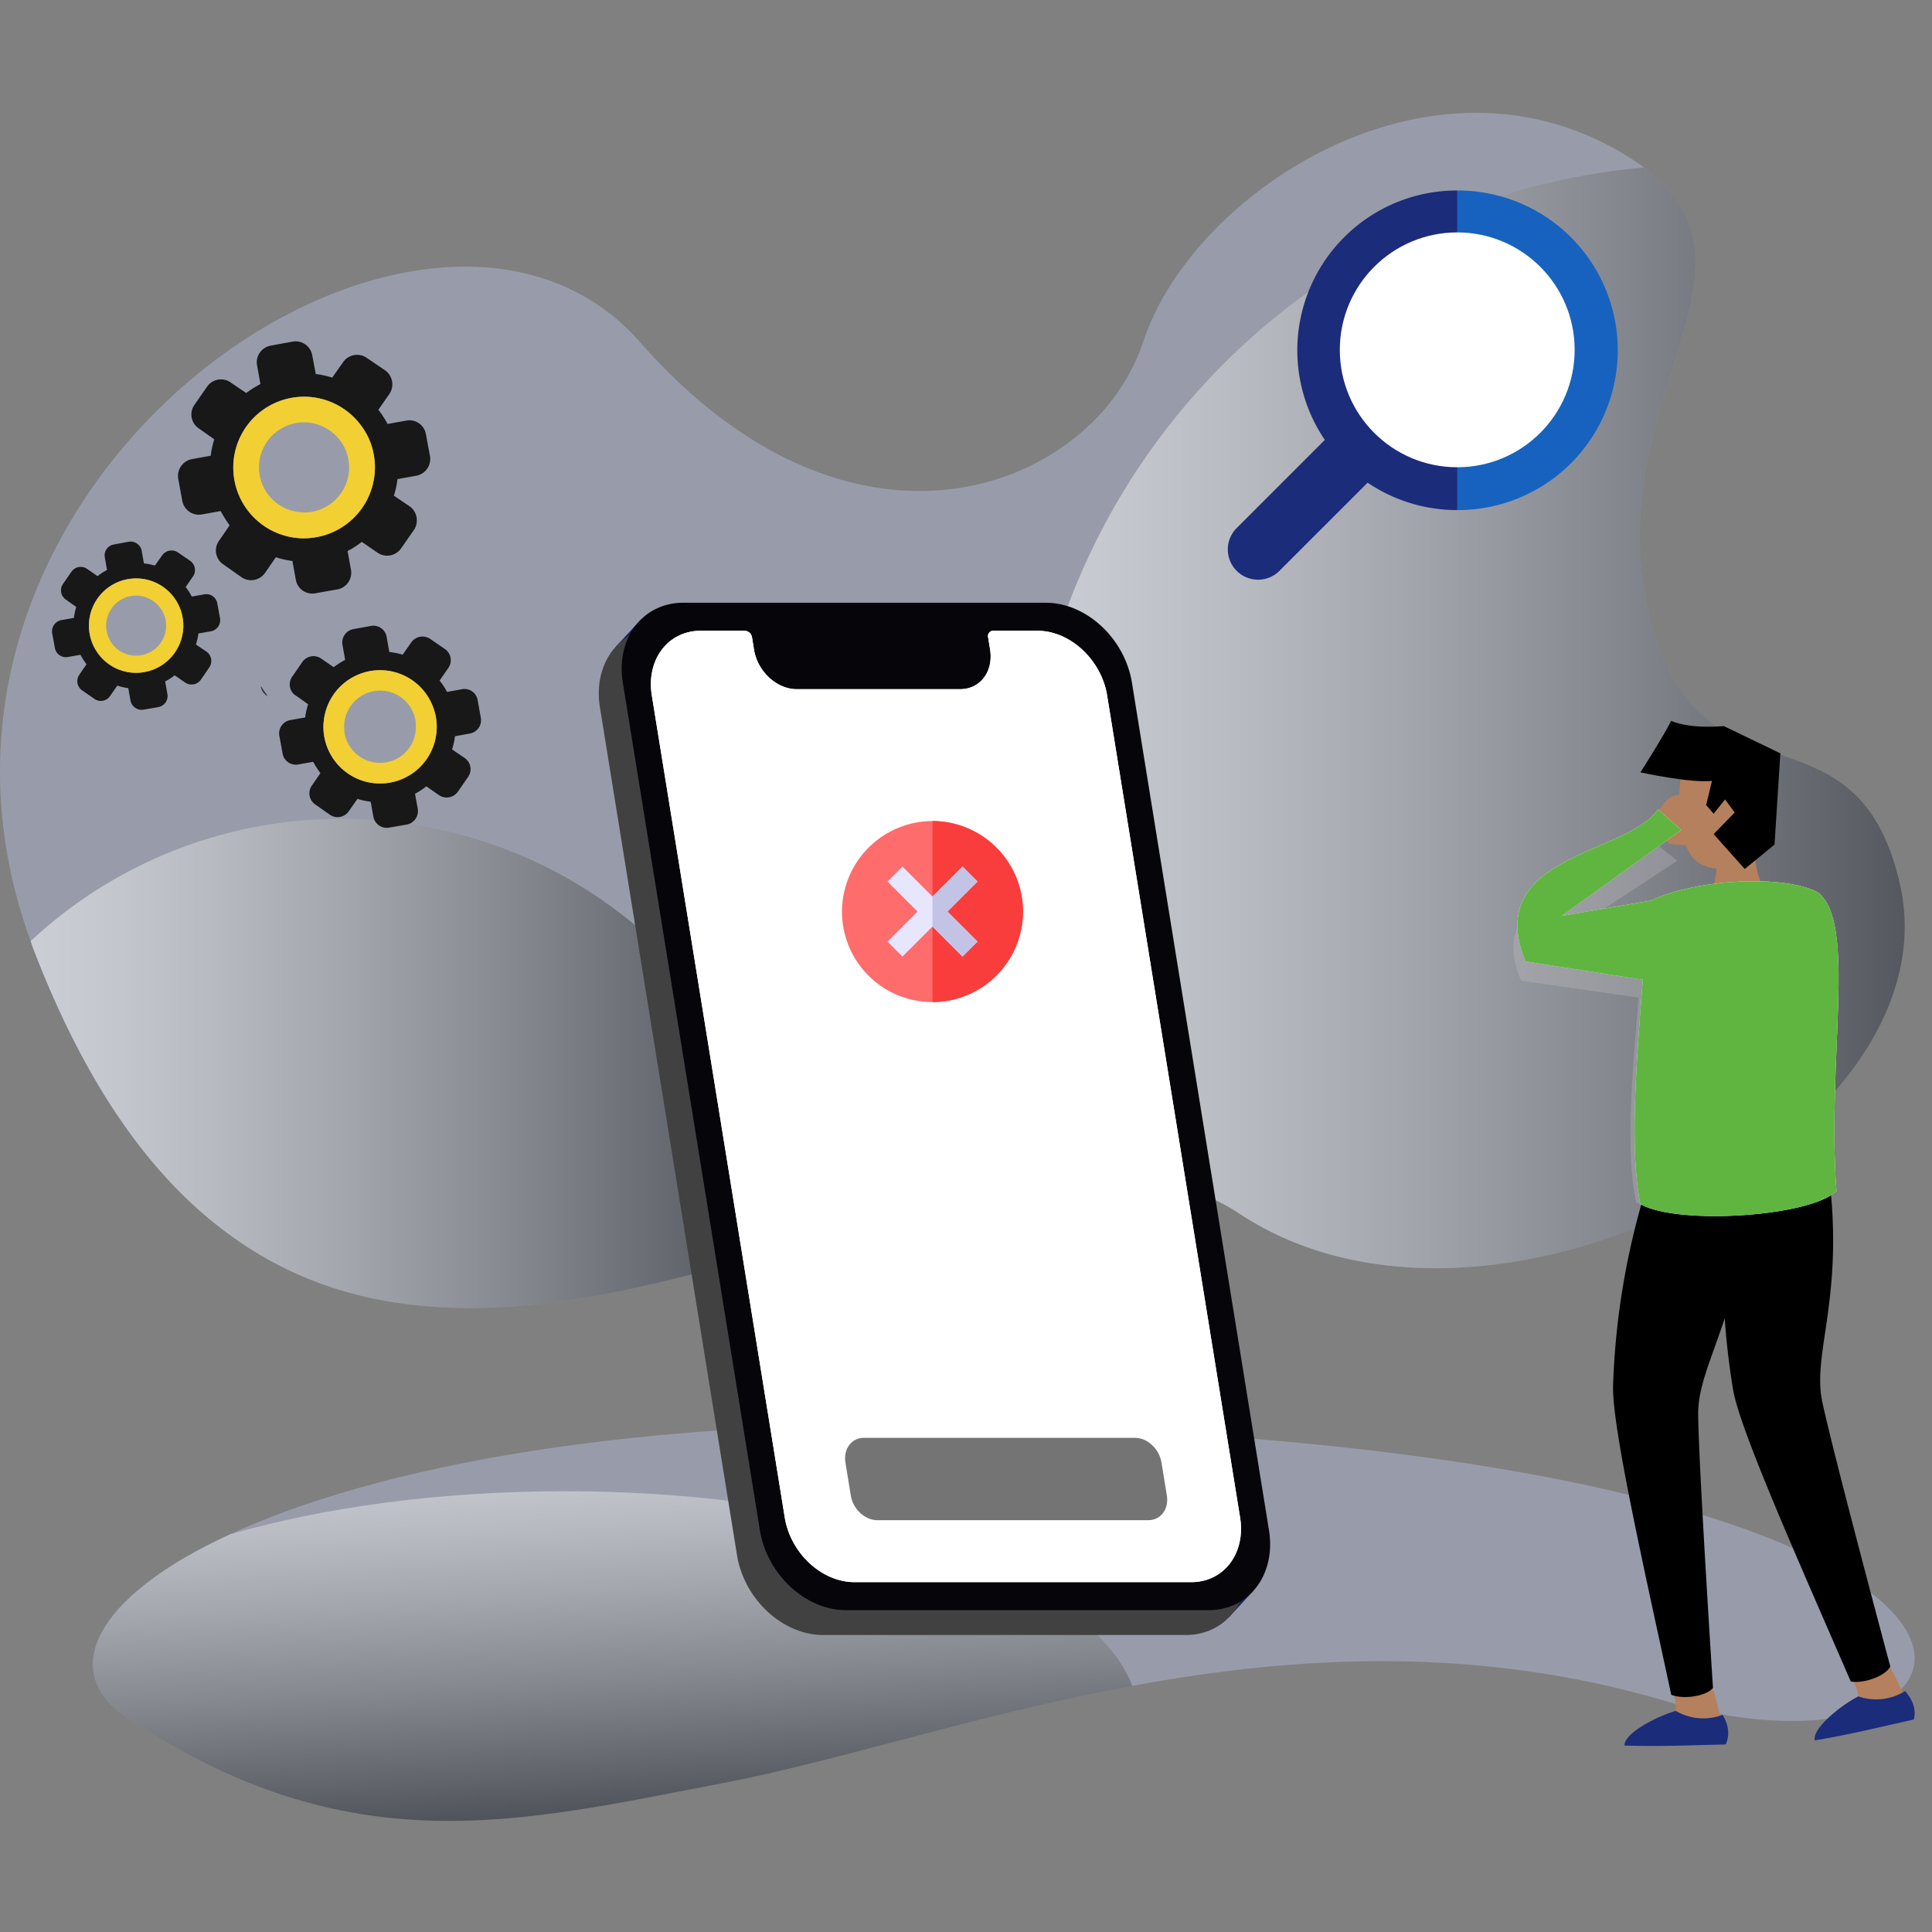 <svg xmlns="http://www.w3.org/2000/svg" xmlns:xlink="http://www.w3.org/1999/xlink" width="428" height="428" viewBox="0 0 428 428">
  <rect x="0" y="0" width="428" height="428" fill="#808080" stroke="none"/>
  <defs>
    <linearGradient id="linear-gradient" x1="0.382" y1="-0.143" x2="0.55" y2="0.881" gradientUnits="objectBoundingBox">
      <stop offset="0" stop-color="#fff"/>
      <stop offset="0.085" stop-color="#f5f5f5"/>
      <stop offset="0.229" stop-color="#dadada"/>
      <stop offset="0.413" stop-color="#afafaf"/>
      <stop offset="0.631" stop-color="#747474"/>
      <stop offset="0.876" stop-color="#292929"/>
      <stop offset="1"/>
    </linearGradient>
    <linearGradient id="linear-gradient-2" x1="0" y1="0.5" x2="1" y2="0.5" xlink:href="#linear-gradient"/>
    <linearGradient id="linear-gradient-5" x1="-79.303" y1="122.014" x2="-78.841" y2="122.014" gradientUnits="objectBoundingBox">
      <stop offset="0" stop-color="#fff"/>
      <stop offset="0.256" stop-color="#c1c1c1"/>
      <stop offset="0.845" stop-color="#292929"/>
      <stop offset="1"/>
    </linearGradient>
    <clipPath id="clip-no_club">
      <rect width="428" height="428"/>
    </clipPath>
  </defs>
  <g id="no_club" clip-path="url(#clip-no_club)">
    <g id="Groupe_2821" data-name="Groupe 2821" transform="translate(-55 -107.792)">
      <g id="Groupe_2716" data-name="Groupe 2716" transform="translate(75.592 423.285)">
        <path id="Tracé_7613" data-name="Tracé 7613" d="M553.7,603.616c-42.168-12.424-82.164-10.01-118.14-3.361-34.608,6.4-65.474,16.761-90.917,21.593-44.721,8.5-82.306,18.474-131.963-14.664-14.871-9.938-7.279-26.6,22.957-40.488,31.81-14.7,88.677-26.386,170.841-24.146C658.373,549.374,633.422,627.165,553.7,603.616Z" transform="translate(-205.308 -542.274)" fill="rgba(189,197,234,0.4)"/>
        <path id="Tracé_7614" data-name="Tracé 7614" d="M435.564,590.412c-34.608,6.4-65.474,16.762-90.917,21.593-44.721,8.5-82.306,18.474-131.963-14.664-14.871-9.938-7.279-26.6,22.957-40.488,20.856-6.021,46.473-9.554,74.152-9.554C373.484,547.3,426.221,566.02,435.564,590.412Z" transform="translate(-205.308 -532.431)" opacity="0.5" fill="url(#linear-gradient)" style="mix-blend-mode: overlay;isolation: isolate"/>
      </g>
      <g id="Groupe_2717" data-name="Groupe 2717" transform="translate(55 132.792)">
        <path id="Tracé_7615" data-name="Tracé 7615" d="M472.888,687.934a44.011,44.011,0,0,0-13.578-5.95,59.255,59.255,0,0,0-14.522-1.888c-15.853-.316-33.91,4.234-52.982,9.764-5.494,1.574-11.024,3.219-16.658,4.9-27.084,8.051-55.536,15.959-82.2,13.72-16.028-1.332-31.425-6.3-45.529-17.182-15.817-12.11-29.954-31.6-41.5-61.521-.281-.734-.559-1.471-.769-2.2-12.669-34.715-6.474-67.436,9.027-93.331,29.99-50.148,94.8-74.854,125.981-39.334,37.058,42.168,77.442,38.319,98.58,19.211a45.521,45.521,0,0,0,12.947-19.492c10.708-32.614,63.2-67.643,106.663-41.257q2.308,1.416,4.2,2.834c29.744,22.327-9.2,51.476.734,97.284,10.323,47.769,46.228,17.954,56.027,61.731C631.586,670.3,528.74,724.957,472.888,687.934Z" transform="translate(-198.348 -444.094)" fill="rgba(189,197,234,0.4)"/>
        <path id="Tracé_7616" data-name="Tracé 7616" d="M322.6,679.918a44.015,44.015,0,0,0-13.578-5.95,59.247,59.247,0,0,0-14.522-1.888,149.8,149.8,0,0,1-19.247-66.7c-.107-2.414-.175-4.864-.175-7.314A150.457,150.457,0,0,1,412.253,448.186c29.744,22.327-9.2,51.476.734,97.284,10.323,47.769,46.228,17.954,56.027,61.731C481.3,662.281,378.449,716.941,322.6,679.918Z" transform="translate(-48.057 -436.078)" opacity="0.5" fill="url(#linear-gradient-2)" style="mix-blend-mode: overlay;isolation: isolate"/>
        <path id="Tracé_7617" data-name="Tracé 7617" d="M428.257,491.562A142.2,142.2,0,0,1,203.7,511.684c29.99-50.148,94.8-74.854,125.981-39.334C366.736,514.519,407.12,510.669,428.257,491.562Z" transform="translate(-187.87 -421.539)" opacity="0.5" fill="url(#linear-gradient-2)" style="mix-blend-mode: overlay;isolation: isolate"/>
        <path id="Tracé_7618" data-name="Tracé 7618" d="M370.647,591.225c-27.084,8.051-55.536,15.959-82.2,13.72-16.028-1.331-31.425-6.3-45.529-17.182-15.817-12.11-29.954-31.6-41.5-61.521-.281-.734-.559-1.471-.769-2.2a100.692,100.692,0,0,1,68.9-27.087,82.972,82.972,0,0,1,8.4.388,101.053,101.053,0,0,1,70.548,37.408c2.1,2.624,4.1,5.355,5.95,8.19A100.259,100.259,0,0,1,370.647,591.225Z" transform="translate(-193.847 -340.561)" opacity="0.5" fill="url(#linear-gradient-2)" style="mix-blend-mode: overlay;isolation: isolate"/>
      </g>
    </g>
    <g id="Groupe_2879" data-name="Groupe 2879" transform="translate(-33.416 -19.619)">
      <g id="Groupe_2873" data-name="Groupe 2873" transform="translate(44.944 95.232)">
        <g id="Groupe_2870" data-name="Groupe 2870" transform="translate(0 44.367)">
          <path id="Tracé_7744" data-name="Tracé 7744" d="M80.165,174.756a2.506,2.506,0,0,0,1.986-2.921l-.6-3.262a2.454,2.454,0,0,0-2.839-2l-.046.008-2.774.488a11.048,11.048,0,0,0-1.348-2.1l1.539-2.249.074-.074a2.516,2.516,0,0,0-.595-3.484l-2.737-1.874a2.546,2.546,0,0,0-3.484.636l-1.612,2.288a12.58,12.58,0,0,0-2.435-.488l-.488-2.811a2.517,2.517,0,0,0-2.923-1.986l-3.222.6a2.447,2.447,0,0,0-2.039,2.8c0,.03.01.06.016.09l.486,2.774a12.459,12.459,0,0,0-2.1,1.348L52.7,160.928a2.479,2.479,0,0,0-3.448.635v0l-1.874,2.7a2.482,2.482,0,0,0,.6,3.458l.039.027,2.285,1.612a17.675,17.675,0,0,0-.521,2.436L47,172.286a2.542,2.542,0,0,0-2.024,2.923l.6,3.26a2.474,2.474,0,0,0,2.88,1.987h0l2.774-.486a19.986,19.986,0,0,0,1.351,2.1l-1.575,2.285c0,.037,0,.037-.037.074a2.459,2.459,0,0,0,.637,3.412l2.735,1.911a2.478,2.478,0,0,0,3.446-.634l0,0,1.612-2.323a13.529,13.529,0,0,0,2.436.561l.486,2.737a2.516,2.516,0,0,0,2.923,2.024l3.263-.563a2.507,2.507,0,0,0,1.986-2.923l-.488-2.772a11.094,11.094,0,0,0,2.1-1.351l2.325,1.612a2.529,2.529,0,0,0,3.484-.638l1.874-2.735a2.528,2.528,0,0,0-.636-3.486l-2.337-1.577a13.534,13.534,0,0,0,.563-2.436Zm-14.73,9.034a10.345,10.345,0,0,1-10.457-4.349,10.226,10.226,0,0,1-1.687-4.047,10.454,10.454,0,1,1,12.172,8.391l-.028.005Z" transform="translate(-44.944 -154.89)" fill="#181819"/>
          <path id="Tracé_7745" data-name="Tracé 7745" d="M76.69,174.507a10.454,10.454,0,1,0-8.432,12.107A10.475,10.475,0,0,0,76.69,174.507Zm-9.107,8.359a6.593,6.593,0,0,1-7.459-4.313,9.893,9.893,0,0,1-.262-1.011,6.65,6.65,0,0,1,5.324-7.752l.036-.007a8.076,8.076,0,0,1,1.311-.112,6.74,6.74,0,0,1,6.408,5.51,6.628,6.628,0,0,1-5.359,7.685Z" transform="translate(-47.765 -157.712)" fill="#f2cf32"/>
        </g>
        <g id="Groupe_2871" data-name="Groupe 2871" transform="translate(50.31 63.002)">
          <path id="Tracé_7746" data-name="Tracé 7746" d="M154.874,203.832a3.008,3.008,0,0,0,2.4-3.484l-.712-3.936a2.952,2.952,0,0,0-3.413-2.406l-.034.006-2.886.526-.446.074a14.573,14.573,0,0,0-1.649-2.51l1.949-2.811a3,3,0,0,0-.75-4.165l-3.26-2.248a3.04,3.04,0,0,0-4.2.75l-1.911,2.736a17.768,17.768,0,0,0-2.961-.6l-.595-3.335a2.979,2.979,0,0,0-3.434-2.44l-.016,0-3.9.712a3.007,3.007,0,0,0-2.435,3.485l.6,3.337a18.279,18.279,0,0,0-2.549,1.61l-2.774-1.909a3,3,0,0,0-4.16.748l-2.248,3.262a2.95,2.95,0,0,0-.526,2.061,2.82,2.82,0,0,0,1.274,2.1l.338.223,2.435,1.725-.223.788a12.715,12.715,0,0,0-.411,2.136l-3.337.595a2.99,2.99,0,0,0-2.4,3.482v0l.712,3.9a2.975,2.975,0,0,0,3.422,2.447l.02,0,3.335-.595a19.175,19.175,0,0,0,1.612,2.51l-1.911,2.774a2.985,2.985,0,0,0,.744,4.156l.006,0,3.26,2.288a3,3,0,0,0,4.16-.75l1.949-2.774a15.056,15.056,0,0,0,2.923.638l.6,3.335a3.008,3.008,0,0,0,3.51,2.4l.012,0,3.861-.675a3.025,3.025,0,0,0,2.439-3.515v-.008l-.6-3.3a16.182,16.182,0,0,0,2.512-1.65l2.774,1.949a3.049,3.049,0,0,0,4.2-.75l2.285-3.3a3,3,0,0,0-.75-4.159l-2.809-1.911a16.37,16.37,0,0,0,.636-2.923ZM137.183,214.7a12.545,12.545,0,0,1-14.576-10.116v0a11.912,11.912,0,0,1-.112-3.634,12.534,12.534,0,0,1,24.474-2.175,8.9,8.9,0,0,1,.337,1.351A12.545,12.545,0,0,1,137.191,214.7Z" transform="translate(-112.592 -179.947)" fill="#181819"/>
          <path id="Tracé_7747" data-name="Tracé 7747" d="M150.683,203.519a8.9,8.9,0,0,0-.337-1.351,12.534,12.534,0,0,0-24.474,2.175,11.911,11.911,0,0,0,.112,3.634,12.549,12.549,0,0,0,24.7-4.462ZM139.739,213.6a7.983,7.983,0,0,1-9.258-6.41,7.254,7.254,0,0,1-.074-.9,7.958,7.958,0,0,1,15.779-1.949,2.278,2.278,0,0,1,.037.71,7.891,7.891,0,0,1-6.484,8.547Z" transform="translate(-115.973 -183.342)" fill="#f2cf32"/>
        </g>
        <g id="Groupe_2872" data-name="Groupe 2872" transform="translate(27.903)">
          <path id="Tracé_7748" data-name="Tracé 7748" d="M135.248,125.008a3.767,3.767,0,0,0,3.036-4.349l-.9-4.873a3.719,3.719,0,0,0-4.316-3l-.03.006-4.16.75a10.846,10.846,0,0,0-.825-1.423,19.814,19.814,0,0,0-1.2-1.725l2.436-3.486a3.819,3.819,0,0,0-.937-5.247l-4.085-2.774a3.76,3.76,0,0,0-5.206.937l-2.437,3.449a18.851,18.851,0,0,0-3.634-.788l-.788-4.16a3.735,3.735,0,0,0-4.31-3.036l-4.873.9a3.74,3.74,0,0,0-3.042,4.327l0,.022.75,4.16a22.467,22.467,0,0,0-3.148,1.986l-3.484-2.36a3.724,3.724,0,0,0-5.174.937L86.115,109.3a3.7,3.7,0,0,0,.874,5.162l.063.044,3.449,2.437a19.6,19.6,0,0,0-.79,3.636l-4.16.75a3.793,3.793,0,0,0-3.036,4.347l.9,4.908a3.746,3.746,0,0,0,4.347,3l4.16-.748a25.073,25.073,0,0,0,1.986,3.148l-2.36,3.447a3.7,3.7,0,0,0,.86,5.157l.077.054,4.048,2.847a3.764,3.764,0,0,0,5.206-.937l2.4-3.484a20.136,20.136,0,0,0,3.672.825l.75,4.122a3.7,3.7,0,0,0,4.248,3.054l.1-.018,2.7-.486,2.173-.376a3.756,3.756,0,0,0,3-4.384l-.75-4.122a19.03,19.03,0,0,0,3.148-2.024l3.486,2.4a3.773,3.773,0,0,0,5.206-.937l2.848-4.085a3.82,3.82,0,0,0-.937-5.247l-3.486-2.363a19.825,19.825,0,0,0,.788-3.674Zm-22.074,13.6a17.3,17.3,0,0,1-3.11.264,15.68,15.68,0,1,1,13.005-24.924,14.908,14.908,0,0,1,2.774,6.446,15.712,15.712,0,0,1-12.668,18.213Z" transform="translate(-82.464 -95.232)" fill="#181819"/>
          <path id="Tracé_7749" data-name="Tracé 7749" d="M130.061,124.627a14.908,14.908,0,0,0-2.774-6.446,15.686,15.686,0,1,0-13,24.924,17.3,17.3,0,0,0,3.11-.264A15.711,15.711,0,0,0,130.061,124.627Zm-13.68,12.593a8.713,8.713,0,0,1-2.4.112,9.966,9.966,0,1,1,8.471-16.078,9.526,9.526,0,0,1,1.986,4.421,9.972,9.972,0,0,1-8.058,11.544Z" transform="translate(-86.683 -99.462)" fill="#f2cf32"/>
        </g>
        <path id="Tracé_7750" data-name="Tracé 7750" d="M108.393,199.981a2.814,2.814,0,0,1-1.274-2.1c.486.785,1.049,1.573,1.61,2.323Z" transform="translate(-60.879 -121.541)" opacity="0.7" fill="url(#linear-gradient-5)" style="isolation: isolate"/>
      </g>
      <g id="Groupe_2876" data-name="Groupe 2876" transform="translate(369.572 179.317)">
        <g id="Groupe_2874" data-name="Groupe 2874" transform="translate(45.522 98.539)">
          <path id="Tracé_7751" data-name="Tracé 7751" d="M581.541,492.676a9.306,9.306,0,0,1,1.147,4.193c.046,2.385,10.587.4,10.587.4a49.8,49.8,0,0,0-2.4-5.515,17.746,17.746,0,0,0-2.826-4.29Z" transform="translate(-552.625 -378.387)" fill="#b5805d"/>
          <path id="Tracé_7752" data-name="Tracé 7752" d="M590.012,497.3c1.806,2.028,2.471,4.128,1.945,6.3-7.534,1.673-14.833,3.48-21.95,4.615-.565-2.709,5.875-7.809,9.662-9.742A12.059,12.059,0,0,0,590.012,497.3Z" transform="translate(-549.66 -380.908)" fill="#1b2c7b"/>
          <path id="Tracé_7753" data-name="Tracé 7753" d="M565.877,340.8c4.016,28.684-3.51,41.219-1.23,52.165s15.1,58.777,15.1,58.777c-1.041,2.088-5.907,3.867-8.766,3.308-11.1-25.608-24.363-55.234-26.027-64.412a166.742,166.742,0,0,1-1.1-47.42Z" transform="translate(-542.66 -340.795)"/>
        </g>
        <g id="Groupe_2875" data-name="Groupe 2875" transform="translate(21.182 100.756)">
          <path id="Tracé_7754" data-name="Tracé 7754" d="M528.053,497.273a9.3,9.3,0,0,1,.3,4.339c-.424,2.346,10.3,2.466,10.3,2.466a49.809,49.809,0,0,0-1.264-5.875,17.817,17.817,0,0,0-1.928-4.76Z" transform="translate(-514.576 -382.136)" fill="#b5805d"/>
          <path id="Tracé_7755" data-name="Tracé 7755" d="M535.081,504.08c1.374,2.342,1.612,4.532.673,6.559-7.719.164-15.23.507-22.43.223-.023-2.767,7.295-6.506,11.385-7.66A12.066,12.066,0,0,0,535.081,504.08Z" transform="translate(-510.801 -384.637)" fill="#1b2c7b"/>
          <path id="Tracé_7756" data-name="Tracé 7756" d="M540.22,345.723c-1.685,28.914-11.519,39.731-11.428,50.912s3.281,60.6,3.281,60.6c-1.429,1.845-6.549,2.633-9.244,1.527-5.868-27.29-13.061-58.939-12.895-68.264a166.769,166.769,0,0,1,8.21-46.717Z" transform="translate(-509.931 -343.776)"/>
        </g>
        <path id="Tracé_7757" data-name="Tracé 7757" d="M550.955,254.617c-1.777-3.007-2.13-6.4-2.283-10.239h-8.164a34.961,34.961,0,0,1-1.112,11.388C540.242,257.367,550.151,256.735,550.955,254.617Z" transform="translate(-496.301 -217.544)" fill="#b5805d"/>
        <path id="Tracé_7758" data-name="Tracé 7758" d="M549.02,238.193c-5.19,2.332-8.883,6.545-13.6,4.5-6.659-1.77-6.809-16.78-4.529-23.473l18.105-2.114Z" transform="translate(-493.781 -210.555)" fill="#b5805d"/>
        <path id="Tracé_7759" data-name="Tracé 7759" d="M547.8,235.706l-6.6,5.4-6.888-7.726,4.667-4.789-2.136-2.892-2.529,3.162-1.662-1.914,1.288-5.358c-4.646.549-15.847-1.888-15.847-1.888s5.569-8.76,6.786-11.4c4.648,1.908,11.676,1.145,11.676,1.145l12.534,6.04Z" transform="translate(-490.84 -208.296)"/>
        <path id="Tracé_7760" data-name="Tracé 7760" d="M522.037,236.138s1.806-4.874,4.743-5.693c3.131-.872,6.916,4.712,6.4,6.848s-4.664.669-4.65,1.714,1.774.952,1.484,1.966-4.71.123-4.71.123Z" transform="translate(-491.852 -213.949)" fill="#b5805d"/>
        <path id="Tracé_7761" data-name="Tracé 7761" d="M548.01,253.042c-7.288-3.884-26.382-3.133-37,1.822l-19.764,3.4,26.523-19.031-5.193-4.557c-6.72,10.027-38.965,10.024-29.355,33.656l26,4.083c-1.548,19.743-2.9,37.874-.551,49.688,8.318,4.764,37.936,2.743,43.455-2.9C549.94,289.972,556.716,259.761,548.01,253.042Z" transform="translate(-481.45 -215.057)" fill="#fff"/>
      </g>
      <path id="Tracé_7762" data-name="Tracé 7762" d="M546.777,261.154c-7.288-3.547-26.382-2.861-37,1.667l-19.764,3.1,26.527-17.382-5.192-4.165c-6.722,9.159-38.97,9.155-29.355,30.745l25.993,3.73c-1.548,18.037-2.9,34.6-.551,45.393,8.32,4.353,37.937,2.506,43.457-2.653C548.707,294.894,555.48,267.294,546.777,261.154Z" transform="translate(-111.562 -38.226)" fill="#c7c7c9" opacity="0.29" style="isolation: isolate"/>
      <path id="Tracé_7763" data-name="Tracé 7763" d="M548.01,253.042c-7.288-3.884-26.382-3.133-37,1.822l-19.764,3.4,26.523-19.031-5.193-4.557c-6.72,10.027-38.965,10.024-29.355,33.656l26,4.083c-1.548,19.743-2.9,37.874-.551,49.688,8.318,4.764,37.936,2.743,43.455-2.9C549.94,289.972,556.716,259.761,548.01,253.042Z" transform="translate(-111.877 -35.74)" fill="#60b540"/>
      <path id="Tracé_7764" data-name="Tracé 7764" d="M218.539,178l-5.578,6.024,135.7,215.164,5.413-5.863-1.888-6.619Z" transform="translate(-43.063 -21.214)" fill="#18255b"/>
      <path id="Tracé_7765" data-name="Tracé 7765" d="M337.867,403.68H257.5c-8.951,0-17.489-7.912-19.068-17.676L208.062,198.171c-1.579-9.762,4.4-17.675,13.349-17.675h80.365c8.953,0,17.489,7.914,19.068,17.675L351.215,386C352.794,395.768,346.816,403.68,337.867,403.68Z" transform="translate(-41.743 -21.853)" fill="#414142"/>
      <path id="Tracé_7766" data-name="Tracé 7766" d="M344.682,396.283H264.318c-8.953,0-17.489-7.914-19.068-17.675L214.879,190.775c-1.579-9.761,4.4-17.673,13.349-17.673h80.365c8.953,0,17.489,7.912,19.068,17.673l30.371,187.833C359.611,388.37,353.633,396.283,344.682,396.283Z" transform="translate(-43.49 -19.958)" fill="#06060a"/>
      <path id="Tracé_7767" data-name="Tracé 7767" d="M308.944,181.45h-9.809A1.164,1.164,0,0,0,298,182.638a1.19,1.19,0,0,0,.038.27l.437,2.706c.785,4.85-2.186,8.781-6.632,8.781h-36.2c-4.449,0-8.689-3.931-9.472-8.781l-.439-2.706a1.711,1.711,0,0,0-1.573-1.458h-9.8c-7.256,0-12.1,6.414-10.822,14.327l29.45,182.112c1.278,7.91,8.2,14.324,15.453,14.324h74.593c7.256,0,12.1-6.414,10.822-14.324L324.4,195.777C323.115,187.864,316.2,181.45,308.944,181.45Z" transform="translate(-45.72 -22.098)" fill="#fff"/>
      <path id="Tracé_7768" data-name="Tracé 7768" d="M308.944,181.45h-9.809A1.164,1.164,0,0,0,298,182.638a1.19,1.19,0,0,0,.038.27l.437,2.706c.785,4.85-2.186,8.781-6.632,8.781h-36.2c-4.449,0-8.689-3.931-9.472-8.781l-.439-2.706a1.711,1.711,0,0,0-1.573-1.458h-9.8c-7.256,0-12.1,6.414-10.822,14.327l29.45,182.112c1.278,7.91,8.2,14.324,15.453,14.324h74.593c7.256,0,12.1-6.414,10.822-14.324L324.4,195.777C323.115,187.864,316.2,181.45,308.944,181.45Z" transform="translate(-45.72 -22.098)" fill="#fff"/>
      <path id="Tracé_7769" data-name="Tracé 7769" d="M348.33,440.108H288.34c-2.77,0-5.409-2.447-5.9-5.467l-1.184-7.322c-.489-3.019,1.361-5.467,4.128-5.467h59.988c2.77,0,5.408,2.448,5.9,5.467l1.185,7.322C352.947,437.661,351.1,440.108,348.33,440.108Z" transform="translate(-60.548 -83.713)" fill="#757475"/>
      <g id="Groupe_2878" data-name="Groupe 2878" transform="translate(219.94 201.502)">
        <g id="Groupe_2877" data-name="Groupe 2877" transform="translate(0 0)">
          <path id="Tracé_7770" data-name="Tracé 7770" d="M280.25,258.183a20.056,20.056,0,1,0,20.055-20.057h0a20.123,20.123,0,0,0-20.055,20.057" transform="translate(-280.25 -238.126)" fill="#ff6c6c"/>
          <path id="Tracé_7771" data-name="Tracé 7771" d="M327.273,258.183a20.125,20.125,0,0,1-20.057,20.057V238.126A20.126,20.126,0,0,1,327.273,258.183Z" transform="translate(-287.161 -238.126)" fill="#f93d3d"/>
          <path id="Tracé_7772" data-name="Tracé 7772" d="M293.807,268.31l6.651-6.653-6.651-6.649,3.32-3.322,6.649,6.651,6.653-6.651,3.321,3.322-6.651,6.649,6.651,6.651-3.321,3.321-6.653-6.649-6.649,6.651Z" transform="translate(-283.725 -241.601)" fill="#e6e6ff"/>
          <path id="Tracé_7773" data-name="Tracé 7773" d="M313.867,271.63l3.321-3.32-6.651-6.653,6.651-6.649-3.321-3.32-6.651,6.647v6.643Z" transform="translate(-287.161 -241.602)" fill="#c3c3e5"/>
        </g>
      </g>
    </g>
    <g id="Groupe_2884" data-name="Groupe 2884" transform="translate(-43.146 41.739)">
      <path id="Tracé_7808" data-name="Tracé 7808" d="M342.947,71.657,317.188,97.418a6.7,6.7,0,1,0,9.319,9.632c.044-.043.087-.085.13-.129l.026-.026,25.759-25.759Z" transform="translate(0 -22.251)" fill="#1b2c7b"/>
      <path id="Tracé_7809" data-name="Tracé 7809" d="M385.019.459,376.1,35.989l8.926,35.272a35.4,35.4,0,1,0,.309-70.8h-.311Z" transform="translate(-19.048 0)" fill="#1862bf"/>
      <path id="Tracé_7810" data-name="Tracé 7810" d="M347.924,10.815a35.4,35.4,0,0,0,25.044,60.446V.459A35.31,35.31,0,0,0,347.924,10.815Z" transform="translate(-6.999 0)" fill="#1b2c7b"/>
      <circle id="Ellipse_3" data-name="Ellipse 3" cx="26.012" cy="26.012" r="26.012" transform="translate(339.957 9.749)" fill="#fff"/>
    </g>
  </g>
</svg>
